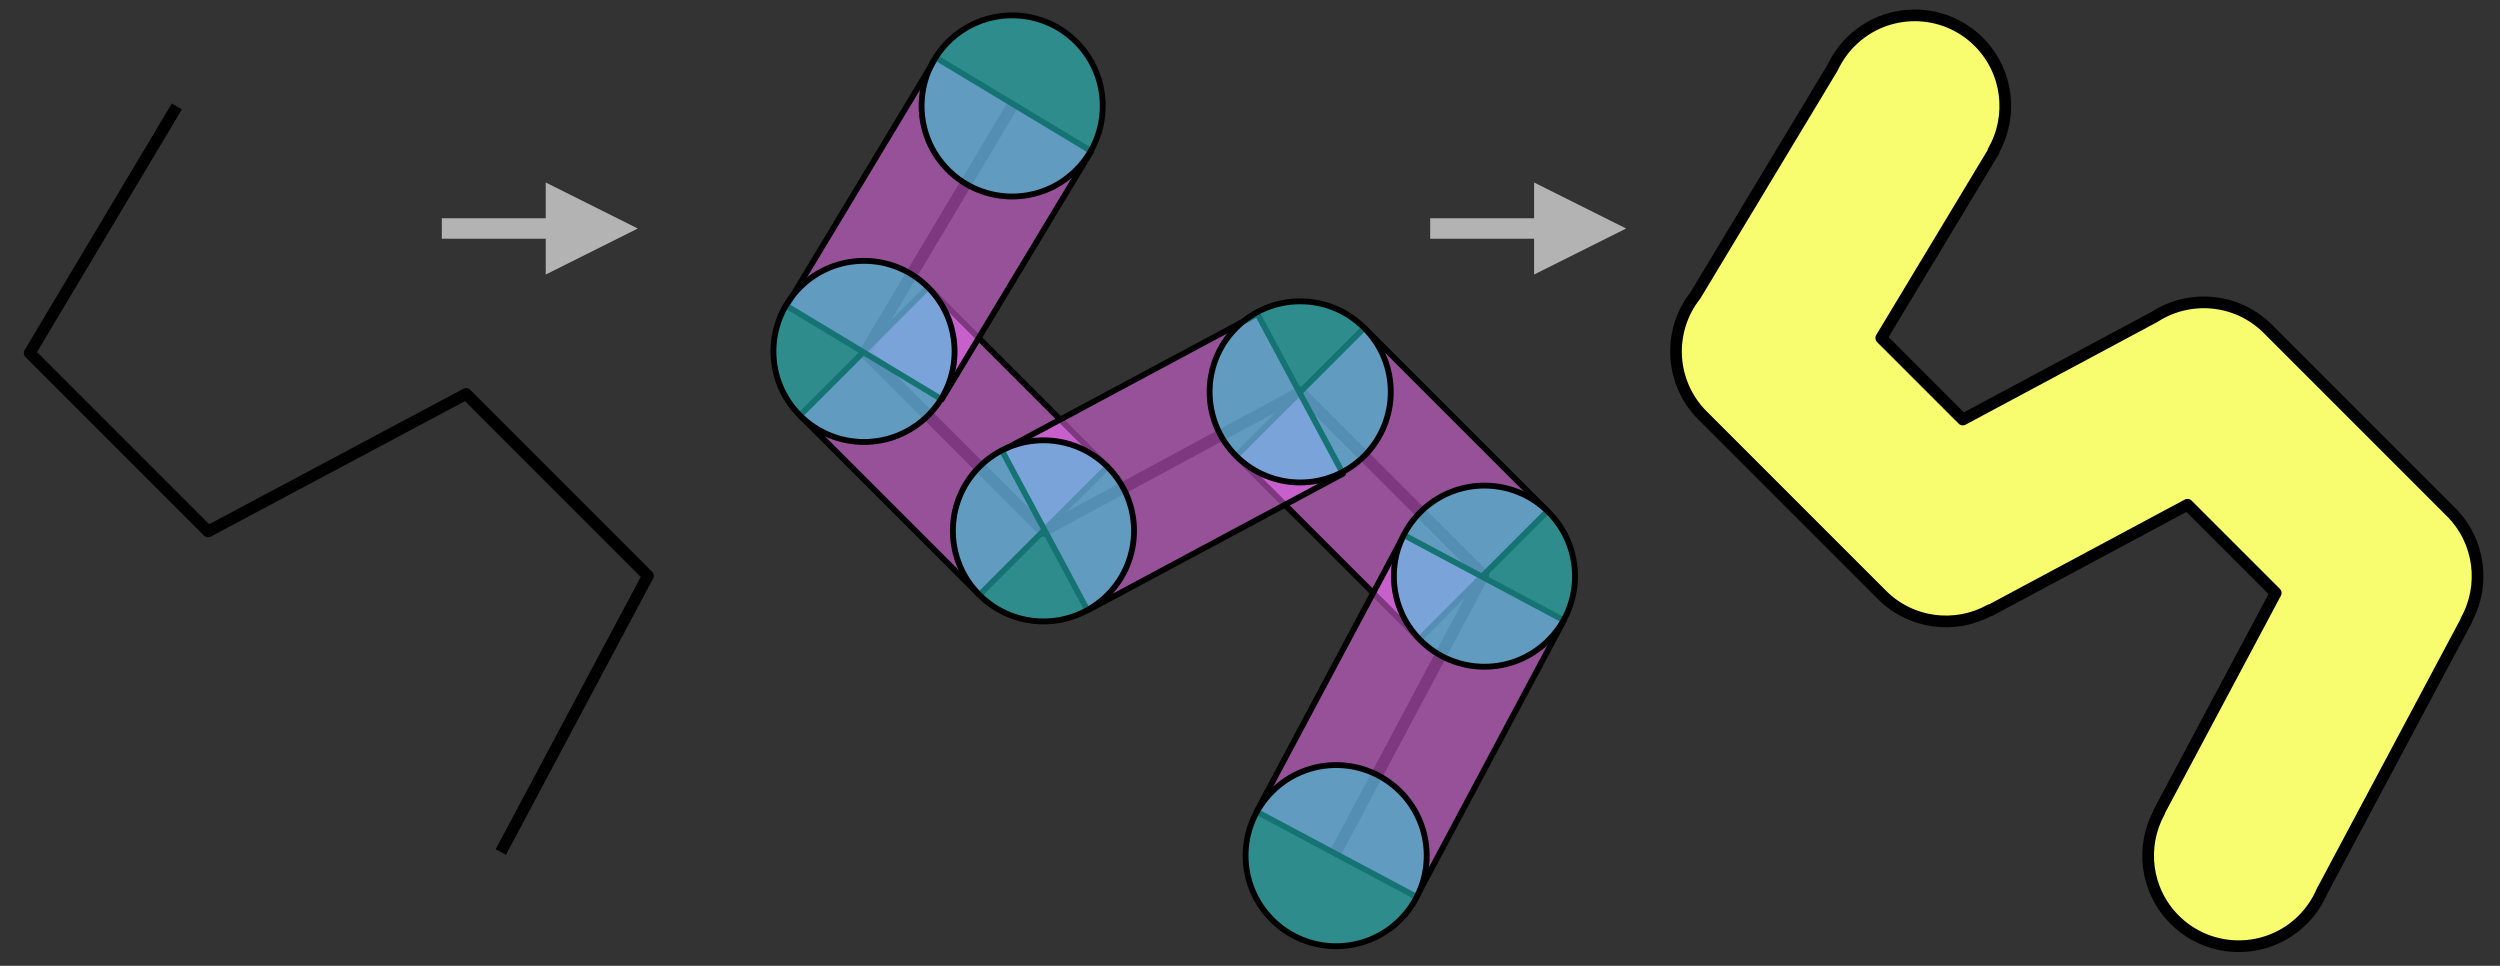 <?xml version="1.0" encoding="UTF-8" standalone="no"?>
<!DOCTYPE svg PUBLIC "-//W3C//DTD SVG 1.1//EN" "http://www.w3.org/Graphics/SVG/1.1/DTD/svg11.dtd">
<svg width="100%" height="100%" viewBox="0 0 1711 661" version="1.1" xmlns="http://www.w3.org/2000/svg" xmlns:xlink="http://www.w3.org/1999/xlink" xml:space="preserve" xmlns:serif="http://www.serif.com/" style="fill-rule:evenodd;clip-rule:evenodd;stroke-linejoin:round;stroke-miterlimit:10;">
    <rect x="0" y="0" width="1711" height="661" fill="#333333" stroke="none"/>
    <rect id="Artboard8" x="-181" y="-173" width="5544" height="2861" style="fill:none;"/>
    <g id="Artboard81" serif:id="Artboard8">
        <path d="M1254.27,46.228C1257.24,39.87 1261.35,33.912 1266.6,28.663C1290.8,4.467 1330.08,4.467 1354.28,28.663C1374.49,48.875 1377.82,79.616 1364.27,103.294L1364.55,103.465L1287.53,231.311L1343.35,287.129L1474.65,216.824C1498.4,201.478 1530.36,203.999 1551.4,224.384L1551.41,224.378L1676.81,349.776L1676.8,349.782C1677.04,350.011 1677.28,350.246 1677.51,350.483C1697.54,370.508 1700.99,400.87 1687.87,424.463L1688.04,424.552L1589.15,610.056C1586.14,617.097 1581.76,623.695 1576.01,629.442C1551.82,653.638 1512.53,653.638 1488.33,629.442C1468.34,609.451 1464.86,579.158 1477.9,555.589L1477.72,555.492L1557.5,405.831L1497.12,345.45L1362.05,417.773L1361.93,417.552C1338.35,430.632 1308.02,427.169 1288.02,407.161C1288.02,407.161 1165.2,284.35 1165.2,284.35C1142.76,261.904 1141.13,226.468 1160.34,202.145L1254.27,46.228Z" style="fill:rgb(248,253,112);stroke:black;stroke-width:8px;"/>
        <path d="M914.452,582.773L1015.15,393.714L889.978,268.542L714.137,363.32L592.034,241.217L692.72,72.504" style="fill:none;stroke:black;stroke-width:8px;"/>
        <path d="M342.741,583.138L443.44,394.08L318.975,269.615L142.427,363.686L20.324,241.582L121.01,72.869" style="fill:none;stroke:black;stroke-width:8px;"/>
        <path d="M635.168,196.669L547.486,284.35L670.297,407.161L757.978,319.479L635.168,196.669Z" style="fill:rgb(250,112,255);fill-opacity:0.5;stroke:black;stroke-width:4px;"/>
        <path d="M933.69,224.378L846.008,312.059L971.407,437.458L1059.09,349.776L933.69,224.378Z" style="fill:rgb(250,112,255);fill-opacity:0.5;stroke:black;stroke-width:4px;"/>
        <path d="M860.004,555.492L969.429,613.82L1070.32,424.552L960.892,366.224L860.004,555.492Z" style="fill:rgb(250,112,255);fill-opacity:0.5;stroke:black;stroke-width:4px;"/>
        <path d="M685.796,308.457L744.328,417.773L919.148,324.167L860.616,214.851L685.796,308.457Z" style="fill:rgb(250,112,255);fill-opacity:0.5;stroke:black;stroke-width:4px;"/>
        <path d="M538.286,209.333L644.499,273.324L746.833,103.465L640.62,39.475L538.286,209.333Z" style="fill:rgb(250,112,255);fill-opacity:0.5;stroke:black;stroke-width:4px;"/>
        <path d="M547.486,196.669C571.683,172.473 610.971,172.473 635.168,196.669C659.364,220.866 659.364,260.154 635.168,284.35C610.971,308.547 571.683,308.547 547.486,284.35C523.29,260.154 523.29,220.866 547.486,196.669Z" style="fill:rgb(45,231,231);fill-opacity:0.5;stroke:black;stroke-width:4px;"/>
        <path d="M648.88,28.663C673.076,4.467 712.365,4.467 736.561,28.663C760.757,52.86 760.757,92.148 736.561,116.345C712.365,140.541 673.076,140.541 648.88,116.345C624.684,92.148 624.684,52.86 648.88,28.663Z" style="fill:rgb(45,231,231);fill-opacity:0.5;stroke:black;stroke-width:4px;"/>
        <path d="M670.297,319.479C694.493,295.283 733.782,295.283 757.978,319.479C782.174,343.676 782.174,382.964 757.978,407.161C733.782,431.357 694.493,431.357 670.297,407.161C646.1,382.964 646.1,343.676 670.297,319.479Z" style="fill:rgb(45,231,231);fill-opacity:0.5;stroke:black;stroke-width:4px;"/>
        <path d="M846.008,224.378C870.205,200.181 909.493,200.181 933.69,224.378C957.886,248.574 957.886,287.863 933.69,312.059C909.493,336.255 870.205,336.255 846.008,312.059C821.812,287.863 821.812,248.574 846.008,224.378Z" style="fill:rgb(45,231,231);fill-opacity:0.5;stroke:black;stroke-width:4px;"/>
        <path d="M972.114,350.483C996.31,326.287 1035.6,326.287 1059.8,350.483C1083.99,374.68 1083.99,413.968 1059.8,438.165C1035.6,462.361 996.31,462.361 972.114,438.165C947.918,413.968 947.918,374.68 972.114,350.483Z" style="fill:rgb(45,231,231);fill-opacity:0.5;stroke:black;stroke-width:4px;"/>
        <path d="M870.611,541.76C894.807,517.564 934.096,517.564 958.292,541.76C982.489,565.957 982.489,605.245 958.292,629.442C934.096,653.638 894.807,653.638 870.611,629.442C846.415,605.245 846.415,565.957 870.611,541.76Z" style="fill:rgb(45,231,231);fill-opacity:0.5;stroke:black;stroke-width:4px;"/>
        <path d="M373.499,124.899L436.499,156.399L373.499,187.899L373.499,124.899Z" style="fill:rgb(179,179,179);"/>
        <path d="M302.375,156.399L386.099,156.399" style="fill:none;stroke:rgb(179,179,179);stroke-width:14px;"/>
        <path d="M1049.94,124.899L1112.94,156.399L1049.94,187.899L1049.94,124.899Z" style="fill:rgb(179,179,179);"/>
        <path d="M978.819,156.399L1062.54,156.399" style="fill:none;stroke:rgb(179,179,179);stroke-width:14px;"/>
    </g>
</svg>
